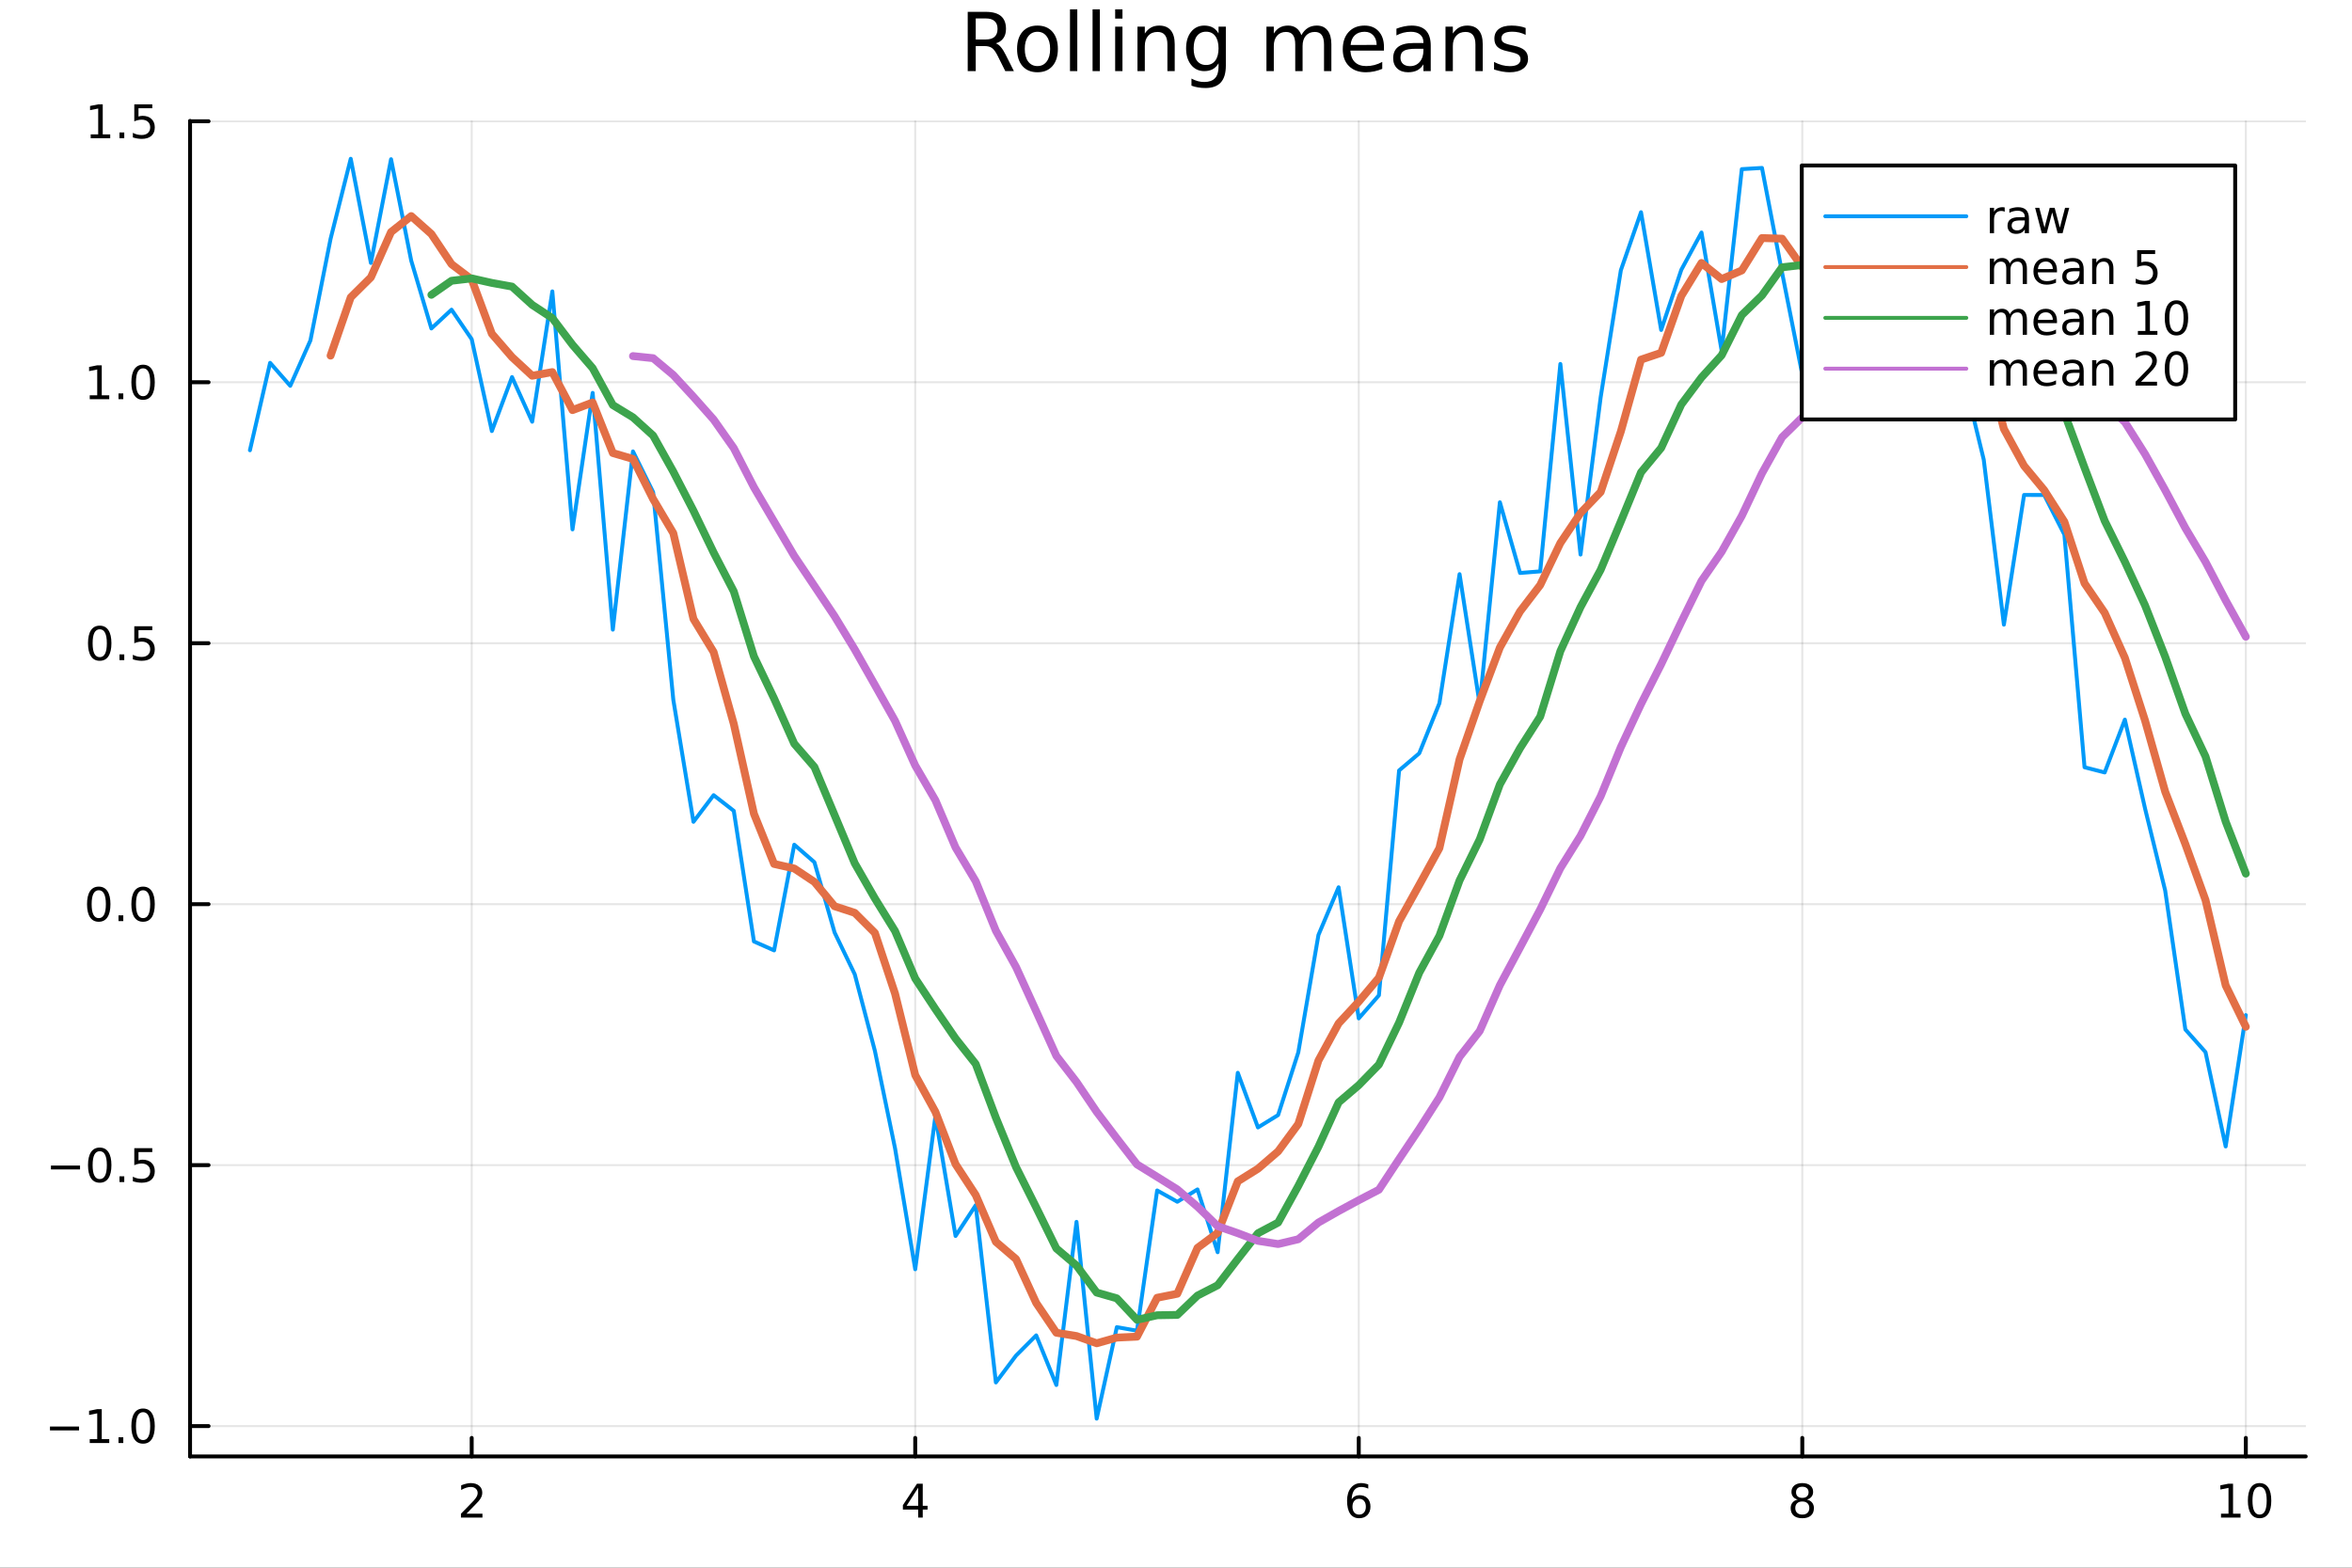<?xml version="1.0" encoding="utf-8"?>
<svg xmlns="http://www.w3.org/2000/svg" xmlns:xlink="http://www.w3.org/1999/xlink" width="600" height="400" viewBox="0 0 2400 1600">
<rect x="0" y="0" width="2400" height="1600" fill="#333333" stroke="none"/>
<defs>
  <clipPath id="clip060">
    <rect x="0" y="0" width="2400" height="1600"/>
  </clipPath>
</defs>
<path clip-path="url(#clip060)" d="
M0 1600 L2400 1600 L2400 0 L0 0  Z
  " fill="#ffffff" fill-rule="evenodd" fill-opacity="1"/>
<defs>
  <clipPath id="clip061">
    <rect x="480" y="0" width="1681" height="1600"/>
  </clipPath>
</defs>
<path clip-path="url(#clip060)" d="
M193.936 1486.45 L2352.76 1486.45 L2352.76 123.472 L193.936 123.472  Z
  " fill="#ffffff" fill-rule="evenodd" fill-opacity="1"/>
<defs>
  <clipPath id="clip062">
    <rect x="193" y="123" width="2160" height="1364"/>
  </clipPath>
</defs>
<polyline clip-path="url(#clip062)" style="stroke:#000000; stroke-linecap:round; stroke-linejoin:round; stroke-width:2; stroke-opacity:0.1; fill:none" points="
  481.326,1486.45 481.326,123.472 
  "/>
<polyline clip-path="url(#clip062)" style="stroke:#000000; stroke-linecap:round; stroke-linejoin:round; stroke-width:2; stroke-opacity:0.1; fill:none" points="
  933.909,1486.45 933.909,123.472 
  "/>
<polyline clip-path="url(#clip062)" style="stroke:#000000; stroke-linecap:round; stroke-linejoin:round; stroke-width:2; stroke-opacity:0.1; fill:none" points="
  1386.49,1486.45 1386.49,123.472 
  "/>
<polyline clip-path="url(#clip062)" style="stroke:#000000; stroke-linecap:round; stroke-linejoin:round; stroke-width:2; stroke-opacity:0.1; fill:none" points="
  1839.07,1486.45 1839.07,123.472 
  "/>
<polyline clip-path="url(#clip062)" style="stroke:#000000; stroke-linecap:round; stroke-linejoin:round; stroke-width:2; stroke-opacity:0.1; fill:none" points="
  2291.66,1486.45 2291.66,123.472 
  "/>
<polyline clip-path="url(#clip060)" style="stroke:#000000; stroke-linecap:round; stroke-linejoin:round; stroke-width:4; stroke-opacity:1; fill:none" points="
  193.936,1486.45 2352.76,1486.45 
  "/>
<polyline clip-path="url(#clip060)" style="stroke:#000000; stroke-linecap:round; stroke-linejoin:round; stroke-width:4; stroke-opacity:1; fill:none" points="
  481.326,1486.45 481.326,1467.55 
  "/>
<polyline clip-path="url(#clip060)" style="stroke:#000000; stroke-linecap:round; stroke-linejoin:round; stroke-width:4; stroke-opacity:1; fill:none" points="
  933.909,1486.45 933.909,1467.55 
  "/>
<polyline clip-path="url(#clip060)" style="stroke:#000000; stroke-linecap:round; stroke-linejoin:round; stroke-width:4; stroke-opacity:1; fill:none" points="
  1386.49,1486.45 1386.49,1467.55 
  "/>
<polyline clip-path="url(#clip060)" style="stroke:#000000; stroke-linecap:round; stroke-linejoin:round; stroke-width:4; stroke-opacity:1; fill:none" points="
  1839.07,1486.45 1839.07,1467.55 
  "/>
<polyline clip-path="url(#clip060)" style="stroke:#000000; stroke-linecap:round; stroke-linejoin:round; stroke-width:4; stroke-opacity:1; fill:none" points="
  2291.66,1486.45 2291.66,1467.55 
  "/>
<path clip-path="url(#clip060)" d="M475.979 1544.91 L492.298 1544.91 L492.298 1548.85 L470.354 1548.85 L470.354 1544.91 Q473.016 1542.16 477.599 1537.53 Q482.206 1532.88 483.386 1531.53 Q485.632 1529.01 486.511 1527.27 Q487.414 1525.51 487.414 1523.82 Q487.414 1521.07 485.47 1519.33 Q483.548 1517.6 480.446 1517.6 Q478.247 1517.6 475.794 1518.36 Q473.363 1519.13 470.585 1520.68 L470.585 1515.95 Q473.409 1514.82 475.863 1514.24 Q478.317 1513.66 480.354 1513.66 Q485.724 1513.66 488.919 1516.35 Q492.113 1519.03 492.113 1523.52 Q492.113 1525.65 491.303 1527.57 Q490.516 1529.47 488.409 1532.07 Q487.831 1532.74 484.729 1535.95 Q481.627 1539.15 475.979 1544.91 Z" fill="#000000" fill-rule="evenodd" fill-opacity="1" /><path clip-path="url(#clip060)" d="M936.918 1518.36 L925.113 1536.81 L936.918 1536.81 L936.918 1518.36 M935.691 1514.29 L941.571 1514.29 L941.571 1536.81 L946.501 1536.81 L946.501 1540.7 L941.571 1540.7 L941.571 1548.85 L936.918 1548.85 L936.918 1540.7 L921.316 1540.7 L921.316 1536.19 L935.691 1514.29 Z" fill="#000000" fill-rule="evenodd" fill-opacity="1" /><path clip-path="url(#clip060)" d="M1386.9 1529.7 Q1383.75 1529.7 1381.9 1531.86 Q1380.07 1534.01 1380.07 1537.76 Q1380.07 1541.49 1381.9 1543.66 Q1383.75 1545.82 1386.9 1545.82 Q1390.04 1545.82 1391.87 1543.66 Q1393.73 1541.49 1393.73 1537.76 Q1393.73 1534.01 1391.87 1531.86 Q1390.04 1529.7 1386.9 1529.7 M1396.18 1515.05 L1396.18 1519.31 Q1394.42 1518.48 1392.61 1518.04 Q1390.83 1517.6 1389.07 1517.6 Q1384.44 1517.6 1381.99 1520.72 Q1379.56 1523.85 1379.21 1530.17 Q1380.58 1528.15 1382.64 1527.09 Q1384.7 1526 1387.17 1526 Q1392.38 1526 1395.39 1529.17 Q1398.42 1532.32 1398.42 1537.76 Q1398.42 1543.08 1395.28 1546.3 Q1392.13 1549.52 1386.9 1549.52 Q1380.9 1549.52 1377.73 1544.94 Q1374.56 1540.33 1374.56 1531.6 Q1374.56 1523.41 1378.45 1518.55 Q1382.34 1513.66 1388.89 1513.66 Q1390.65 1513.66 1392.43 1514.01 Q1394.23 1514.36 1396.18 1515.05 Z" fill="#000000" fill-rule="evenodd" fill-opacity="1" /><path clip-path="url(#clip060)" d="M1839.07 1532.44 Q1835.74 1532.44 1833.82 1534.22 Q1831.92 1536 1831.92 1539.13 Q1831.92 1542.25 1833.82 1544.03 Q1835.74 1545.82 1839.07 1545.82 Q1842.41 1545.82 1844.33 1544.03 Q1846.25 1542.23 1846.25 1539.13 Q1846.25 1536 1844.33 1534.22 Q1842.43 1532.44 1839.07 1532.44 M1834.4 1530.45 Q1831.39 1529.7 1829.7 1527.64 Q1828.03 1525.58 1828.03 1522.62 Q1828.03 1518.48 1830.97 1516.07 Q1833.94 1513.66 1839.07 1513.66 Q1844.24 1513.66 1847.18 1516.07 Q1850.12 1518.48 1850.12 1522.62 Q1850.12 1525.58 1848.43 1527.64 Q1846.76 1529.7 1843.77 1530.45 Q1847.15 1531.23 1849.03 1533.52 Q1850.93 1535.82 1850.93 1539.13 Q1850.93 1544.15 1847.85 1546.83 Q1844.79 1549.52 1839.07 1549.52 Q1833.36 1549.52 1830.28 1546.83 Q1827.22 1544.15 1827.22 1539.13 Q1827.22 1535.82 1829.12 1533.52 Q1831.02 1531.23 1834.4 1530.45 M1832.69 1523.06 Q1832.69 1525.75 1834.35 1527.25 Q1836.04 1528.76 1839.07 1528.76 Q1842.08 1528.76 1843.77 1527.25 Q1845.49 1525.75 1845.49 1523.06 Q1845.49 1520.38 1843.77 1518.87 Q1842.08 1517.37 1839.07 1517.37 Q1836.04 1517.37 1834.35 1518.87 Q1832.69 1520.38 1832.69 1523.06 Z" fill="#000000" fill-rule="evenodd" fill-opacity="1" /><path clip-path="url(#clip060)" d="M2266.34 1544.91 L2273.98 1544.91 L2273.98 1518.55 L2265.67 1520.21 L2265.67 1515.95 L2273.94 1514.29 L2278.61 1514.29 L2278.61 1544.91 L2286.25 1544.91 L2286.25 1548.85 L2266.34 1548.85 L2266.34 1544.91 Z" fill="#000000" fill-rule="evenodd" fill-opacity="1" /><path clip-path="url(#clip060)" d="M2305.7 1517.37 Q2302.09 1517.37 2300.26 1520.93 Q2298.45 1524.47 2298.45 1531.6 Q2298.45 1538.71 2300.26 1542.27 Q2302.09 1545.82 2305.7 1545.82 Q2309.33 1545.82 2311.14 1542.27 Q2312.96 1538.71 2312.96 1531.6 Q2312.96 1524.47 2311.14 1520.93 Q2309.33 1517.37 2305.7 1517.37 M2305.7 1513.66 Q2311.51 1513.66 2314.56 1518.27 Q2317.64 1522.85 2317.64 1531.6 Q2317.64 1540.33 2314.56 1544.94 Q2311.51 1549.52 2305.7 1549.52 Q2299.89 1549.52 2296.81 1544.94 Q2293.75 1540.33 2293.75 1531.6 Q2293.75 1522.85 2296.81 1518.27 Q2299.89 1513.66 2305.7 1513.66 Z" fill="#000000" fill-rule="evenodd" fill-opacity="1" /><polyline clip-path="url(#clip062)" style="stroke:#000000; stroke-linecap:round; stroke-linejoin:round; stroke-width:2; stroke-opacity:0.1; fill:none" points="
  193.936,1455.49 2352.76,1455.49 
  "/>
<polyline clip-path="url(#clip062)" style="stroke:#000000; stroke-linecap:round; stroke-linejoin:round; stroke-width:2; stroke-opacity:0.1; fill:none" points="
  193.936,1189.15 2352.76,1189.15 
  "/>
<polyline clip-path="url(#clip062)" style="stroke:#000000; stroke-linecap:round; stroke-linejoin:round; stroke-width:2; stroke-opacity:0.1; fill:none" points="
  193.936,922.807 2352.76,922.807 
  "/>
<polyline clip-path="url(#clip062)" style="stroke:#000000; stroke-linecap:round; stroke-linejoin:round; stroke-width:2; stroke-opacity:0.1; fill:none" points="
  193.936,656.466 2352.76,656.466 
  "/>
<polyline clip-path="url(#clip062)" style="stroke:#000000; stroke-linecap:round; stroke-linejoin:round; stroke-width:2; stroke-opacity:0.1; fill:none" points="
  193.936,390.125 2352.76,390.125 
  "/>
<polyline clip-path="url(#clip062)" style="stroke:#000000; stroke-linecap:round; stroke-linejoin:round; stroke-width:2; stroke-opacity:0.1; fill:none" points="
  193.936,123.783 2352.76,123.783 
  "/>
<polyline clip-path="url(#clip060)" style="stroke:#000000; stroke-linecap:round; stroke-linejoin:round; stroke-width:4; stroke-opacity:1; fill:none" points="
  193.936,1486.45 193.936,123.472 
  "/>
<polyline clip-path="url(#clip060)" style="stroke:#000000; stroke-linecap:round; stroke-linejoin:round; stroke-width:4; stroke-opacity:1; fill:none" points="
  193.936,1455.49 212.834,1455.49 
  "/>
<polyline clip-path="url(#clip060)" style="stroke:#000000; stroke-linecap:round; stroke-linejoin:round; stroke-width:4; stroke-opacity:1; fill:none" points="
  193.936,1189.15 212.834,1189.15 
  "/>
<polyline clip-path="url(#clip060)" style="stroke:#000000; stroke-linecap:round; stroke-linejoin:round; stroke-width:4; stroke-opacity:1; fill:none" points="
  193.936,922.807 212.834,922.807 
  "/>
<polyline clip-path="url(#clip060)" style="stroke:#000000; stroke-linecap:round; stroke-linejoin:round; stroke-width:4; stroke-opacity:1; fill:none" points="
  193.936,656.466 212.834,656.466 
  "/>
<polyline clip-path="url(#clip060)" style="stroke:#000000; stroke-linecap:round; stroke-linejoin:round; stroke-width:4; stroke-opacity:1; fill:none" points="
  193.936,390.125 212.834,390.125 
  "/>
<polyline clip-path="url(#clip060)" style="stroke:#000000; stroke-linecap:round; stroke-linejoin:round; stroke-width:4; stroke-opacity:1; fill:none" points="
  193.936,123.783 212.834,123.783 
  "/>
<path clip-path="url(#clip060)" d="M50.992 1455.94 L80.668 1455.94 L80.668 1459.88 L50.992 1459.88 L50.992 1455.94 Z" fill="#000000" fill-rule="evenodd" fill-opacity="1" /><path clip-path="url(#clip060)" d="M91.571 1468.83 L99.21 1468.83 L99.21 1442.47 L90.899 1444.14 L90.899 1439.88 L99.163 1438.21 L103.839 1438.21 L103.839 1468.83 L111.478 1468.83 L111.478 1472.77 L91.571 1472.77 L91.571 1468.83 Z" fill="#000000" fill-rule="evenodd" fill-opacity="1" /><path clip-path="url(#clip060)" d="M120.922 1466.89 L125.807 1466.89 L125.807 1472.77 L120.922 1472.77 L120.922 1466.89 Z" fill="#000000" fill-rule="evenodd" fill-opacity="1" /><path clip-path="url(#clip060)" d="M145.992 1441.29 Q142.381 1441.29 140.552 1444.85 Q138.746 1448.39 138.746 1455.52 Q138.746 1462.63 140.552 1466.2 Q142.381 1469.74 145.992 1469.74 Q149.626 1469.74 151.431 1466.2 Q153.26 1462.63 153.26 1455.52 Q153.26 1448.39 151.431 1444.85 Q149.626 1441.29 145.992 1441.29 M145.992 1437.58 Q151.802 1437.58 154.857 1442.19 Q157.936 1446.77 157.936 1455.52 Q157.936 1464.25 154.857 1468.86 Q151.802 1473.44 145.992 1473.44 Q140.181 1473.44 137.103 1468.86 Q134.047 1464.25 134.047 1455.52 Q134.047 1446.77 137.103 1442.19 Q140.181 1437.58 145.992 1437.58 Z" fill="#000000" fill-rule="evenodd" fill-opacity="1" /><path clip-path="url(#clip060)" d="M51.987 1189.6 L81.663 1189.6 L81.663 1193.54 L51.987 1193.54 L51.987 1189.6 Z" fill="#000000" fill-rule="evenodd" fill-opacity="1" /><path clip-path="url(#clip060)" d="M101.756 1174.95 Q98.145 1174.95 96.316 1178.51 Q94.51 1182.05 94.51 1189.18 Q94.51 1196.29 96.316 1199.85 Q98.145 1203.4 101.756 1203.4 Q105.39 1203.4 107.196 1199.85 Q109.024 1196.29 109.024 1189.18 Q109.024 1182.05 107.196 1178.51 Q105.39 1174.95 101.756 1174.95 M101.756 1171.24 Q107.566 1171.24 110.621 1175.85 Q113.7 1180.43 113.7 1189.18 Q113.7 1197.91 110.621 1202.52 Q107.566 1207.1 101.756 1207.1 Q95.946 1207.1 92.867 1202.52 Q89.811 1197.91 89.811 1189.18 Q89.811 1180.43 92.867 1175.85 Q95.946 1171.24 101.756 1171.24 Z" fill="#000000" fill-rule="evenodd" fill-opacity="1" /><path clip-path="url(#clip060)" d="M121.918 1200.55 L126.802 1200.55 L126.802 1206.43 L121.918 1206.43 L121.918 1200.55 Z" fill="#000000" fill-rule="evenodd" fill-opacity="1" /><path clip-path="url(#clip060)" d="M137.033 1171.87 L155.39 1171.87 L155.39 1175.8 L141.316 1175.8 L141.316 1184.28 Q142.334 1183.93 143.353 1183.77 Q144.371 1183.58 145.39 1183.58 Q151.177 1183.58 154.556 1186.75 Q157.936 1189.92 157.936 1195.34 Q157.936 1200.92 154.464 1204.02 Q150.992 1207.1 144.672 1207.1 Q142.496 1207.1 140.228 1206.73 Q137.982 1206.36 135.575 1205.62 L135.575 1200.92 Q137.658 1202.05 139.881 1202.61 Q142.103 1203.16 144.58 1203.16 Q148.584 1203.16 150.922 1201.06 Q153.26 1198.95 153.26 1195.34 Q153.26 1191.73 150.922 1189.62 Q148.584 1187.52 144.58 1187.52 Q142.705 1187.52 140.83 1187.93 Q138.978 1188.35 137.033 1189.23 L137.033 1171.87 Z" fill="#000000" fill-rule="evenodd" fill-opacity="1" /><path clip-path="url(#clip060)" d="M100.76 908.606 Q97.149 908.606 95.321 912.171 Q93.515 915.712 93.515 922.842 Q93.515 929.948 95.321 933.513 Q97.149 937.055 100.76 937.055 Q104.395 937.055 106.2 933.513 Q108.029 929.948 108.029 922.842 Q108.029 915.712 106.2 912.171 Q104.395 908.606 100.76 908.606 M100.76 904.902 Q106.571 904.902 109.626 909.509 Q112.705 914.092 112.705 922.842 Q112.705 931.569 109.626 936.175 Q106.571 940.758 100.76 940.758 Q94.95 940.758 91.871 936.175 Q88.816 931.569 88.816 922.842 Q88.816 914.092 91.871 909.509 Q94.95 904.902 100.76 904.902 Z" fill="#000000" fill-rule="evenodd" fill-opacity="1" /><path clip-path="url(#clip060)" d="M120.922 934.208 L125.807 934.208 L125.807 940.087 L120.922 940.087 L120.922 934.208 Z" fill="#000000" fill-rule="evenodd" fill-opacity="1" /><path clip-path="url(#clip060)" d="M145.992 908.606 Q142.381 908.606 140.552 912.171 Q138.746 915.712 138.746 922.842 Q138.746 929.948 140.552 933.513 Q142.381 937.055 145.992 937.055 Q149.626 937.055 151.431 933.513 Q153.26 929.948 153.26 922.842 Q153.26 915.712 151.431 912.171 Q149.626 908.606 145.992 908.606 M145.992 904.902 Q151.802 904.902 154.857 909.509 Q157.936 914.092 157.936 922.842 Q157.936 931.569 154.857 936.175 Q151.802 940.758 145.992 940.758 Q140.181 940.758 137.103 936.175 Q134.047 931.569 134.047 922.842 Q134.047 914.092 137.103 909.509 Q140.181 904.902 145.992 904.902 Z" fill="#000000" fill-rule="evenodd" fill-opacity="1" /><path clip-path="url(#clip060)" d="M101.756 642.265 Q98.145 642.265 96.316 645.829 Q94.51 649.371 94.51 656.501 Q94.51 663.607 96.316 667.172 Q98.145 670.714 101.756 670.714 Q105.39 670.714 107.196 667.172 Q109.024 663.607 109.024 656.501 Q109.024 649.371 107.196 645.829 Q105.39 642.265 101.756 642.265 M101.756 638.561 Q107.566 638.561 110.621 643.167 Q113.7 647.751 113.7 656.501 Q113.7 665.227 110.621 669.834 Q107.566 674.417 101.756 674.417 Q95.946 674.417 92.867 669.834 Q89.811 665.227 89.811 656.501 Q89.811 647.751 92.867 643.167 Q95.946 638.561 101.756 638.561 Z" fill="#000000" fill-rule="evenodd" fill-opacity="1" /><path clip-path="url(#clip060)" d="M121.918 667.866 L126.802 667.866 L126.802 673.746 L121.918 673.746 L121.918 667.866 Z" fill="#000000" fill-rule="evenodd" fill-opacity="1" /><path clip-path="url(#clip060)" d="M137.033 639.186 L155.39 639.186 L155.39 643.121 L141.316 643.121 L141.316 651.593 Q142.334 651.246 143.353 651.084 Q144.371 650.899 145.39 650.899 Q151.177 650.899 154.556 654.07 Q157.936 657.241 157.936 662.658 Q157.936 668.237 154.464 671.339 Q150.992 674.417 144.672 674.417 Q142.496 674.417 140.228 674.047 Q137.982 673.677 135.575 672.936 L135.575 668.237 Q137.658 669.371 139.881 669.927 Q142.103 670.482 144.58 670.482 Q148.584 670.482 150.922 668.376 Q153.26 666.269 153.26 662.658 Q153.26 659.047 150.922 656.94 Q148.584 654.834 144.58 654.834 Q142.705 654.834 140.83 655.251 Q138.978 655.667 137.033 656.547 L137.033 639.186 Z" fill="#000000" fill-rule="evenodd" fill-opacity="1" /><path clip-path="url(#clip060)" d="M91.571 403.47 L99.21 403.47 L99.21 377.104 L90.899 378.771 L90.899 374.511 L99.163 372.845 L103.839 372.845 L103.839 403.47 L111.478 403.47 L111.478 407.405 L91.571 407.405 L91.571 403.47 Z" fill="#000000" fill-rule="evenodd" fill-opacity="1" /><path clip-path="url(#clip060)" d="M120.922 401.525 L125.807 401.525 L125.807 407.405 L120.922 407.405 L120.922 401.525 Z" fill="#000000" fill-rule="evenodd" fill-opacity="1" /><path clip-path="url(#clip060)" d="M145.992 375.923 Q142.381 375.923 140.552 379.488 Q138.746 383.03 138.746 390.159 Q138.746 397.266 140.552 400.831 Q142.381 404.372 145.992 404.372 Q149.626 404.372 151.431 400.831 Q153.26 397.266 153.26 390.159 Q153.26 383.03 151.431 379.488 Q149.626 375.923 145.992 375.923 M145.992 372.22 Q151.802 372.22 154.857 376.826 Q157.936 381.409 157.936 390.159 Q157.936 398.886 154.857 403.493 Q151.802 408.076 145.992 408.076 Q140.181 408.076 137.103 403.493 Q134.047 398.886 134.047 390.159 Q134.047 381.409 137.103 376.826 Q140.181 372.22 145.992 372.22 Z" fill="#000000" fill-rule="evenodd" fill-opacity="1" /><path clip-path="url(#clip060)" d="M92.566 137.128 L100.205 137.128 L100.205 110.763 L91.895 112.429 L91.895 108.17 L100.159 106.503 L104.834 106.503 L104.834 137.128 L112.473 137.128 L112.473 141.063 L92.566 141.063 L92.566 137.128 Z" fill="#000000" fill-rule="evenodd" fill-opacity="1" /><path clip-path="url(#clip060)" d="M121.918 135.184 L126.802 135.184 L126.802 141.063 L121.918 141.063 L121.918 135.184 Z" fill="#000000" fill-rule="evenodd" fill-opacity="1" /><path clip-path="url(#clip060)" d="M137.033 106.503 L155.39 106.503 L155.39 110.439 L141.316 110.439 L141.316 118.911 Q142.334 118.564 143.353 118.402 Q144.371 118.216 145.39 118.216 Q151.177 118.216 154.556 121.388 Q157.936 124.559 157.936 129.976 Q157.936 135.554 154.464 138.656 Q150.992 141.735 144.672 141.735 Q142.496 141.735 140.228 141.364 Q137.982 140.994 135.575 140.253 L135.575 135.554 Q137.658 136.688 139.881 137.244 Q142.103 137.8 144.58 137.8 Q148.584 137.8 150.922 135.693 Q153.26 133.587 153.26 129.976 Q153.26 126.364 150.922 124.258 Q148.584 122.152 144.58 122.152 Q142.705 122.152 140.83 122.568 Q138.978 122.985 137.033 123.864 L137.033 106.503 Z" fill="#000000" fill-rule="evenodd" fill-opacity="1" /><path clip-path="url(#clip060)" d="M1016.15 44.22 Q1018.79 45.111 1021.26 48.028 Q1023.77 50.944 1026.28 56.048 L1034.59 72.576 L1025.8 72.576 L1018.06 57.061 Q1015.06 50.985 1012.22 49 Q1009.43 47.015 1004.57 47.015 L995.656 47.015 L995.656 72.576 L987.474 72.576 L987.474 12.096 L1005.95 12.096 Q1016.32 12.096 1021.42 16.43 Q1026.52 20.765 1026.52 29.515 Q1026.52 35.227 1023.85 38.994 Q1021.22 42.761 1016.15 44.22 M995.656 18.82 L995.656 40.29 L1005.95 40.29 Q1011.86 40.29 1014.86 37.576 Q1017.9 34.822 1017.9 29.515 Q1017.9 24.208 1014.86 21.535 Q1011.86 18.82 1005.95 18.82 L995.656 18.82 Z" fill="#000000" fill-rule="evenodd" fill-opacity="1" /><path clip-path="url(#clip060)" d="M1058.65 32.431 Q1052.65 32.431 1049.17 37.131 Q1045.69 41.789 1045.69 49.931 Q1045.69 58.074 1049.13 62.773 Q1052.61 67.431 1058.65 67.431 Q1064.6 67.431 1068.09 62.732 Q1071.57 58.033 1071.57 49.931 Q1071.57 41.87 1068.09 37.171 Q1064.6 32.431 1058.65 32.431 M1058.65 26.112 Q1068.37 26.112 1073.92 32.431 Q1079.47 38.751 1079.47 49.931 Q1079.47 61.071 1073.92 67.431 Q1068.37 73.751 1058.65 73.751 Q1048.89 73.751 1043.34 67.431 Q1037.83 61.071 1037.83 49.931 Q1037.83 38.751 1043.34 32.431 Q1048.89 26.112 1058.65 26.112 Z" fill="#000000" fill-rule="evenodd" fill-opacity="1" /><path clip-path="url(#clip060)" d="M1091.82 9.544 L1099.28 9.544 L1099.28 72.576 L1091.82 72.576 L1091.82 9.544 Z" fill="#000000" fill-rule="evenodd" fill-opacity="1" /><path clip-path="url(#clip060)" d="M1114.87 9.544 L1122.33 9.544 L1122.33 72.576 L1114.87 72.576 L1114.87 9.544 Z" fill="#000000" fill-rule="evenodd" fill-opacity="1" /><path clip-path="url(#clip060)" d="M1137.92 27.206 L1145.38 27.206 L1145.38 72.576 L1137.92 72.576 L1137.92 27.206 M1137.92 9.544 L1145.38 9.544 L1145.38 18.983 L1137.92 18.983 L1137.92 9.544 Z" fill="#000000" fill-rule="evenodd" fill-opacity="1" /><path clip-path="url(#clip060)" d="M1198.69 45.192 L1198.69 72.576 L1191.23 72.576 L1191.23 45.435 Q1191.23 38.994 1188.72 35.794 Q1186.21 32.594 1181.19 32.594 Q1175.15 32.594 1171.67 36.442 Q1168.18 40.29 1168.18 46.934 L1168.18 72.576 L1160.69 72.576 L1160.69 27.206 L1168.18 27.206 L1168.18 34.254 Q1170.86 30.163 1174.46 28.138 Q1178.11 26.112 1182.85 26.112 Q1190.67 26.112 1194.68 30.973 Q1198.69 35.794 1198.69 45.192 Z" fill="#000000" fill-rule="evenodd" fill-opacity="1" /><path clip-path="url(#clip060)" d="M1243.41 49.364 Q1243.41 41.263 1240.05 36.806 Q1236.73 32.35 1230.69 32.35 Q1224.69 32.35 1221.33 36.806 Q1218.01 41.263 1218.01 49.364 Q1218.01 57.426 1221.33 61.882 Q1224.69 66.338 1230.69 66.338 Q1236.73 66.338 1240.05 61.882 Q1243.41 57.426 1243.41 49.364 M1250.86 66.945 Q1250.86 78.531 1245.72 84.162 Q1240.57 89.833 1229.96 89.833 Q1226.03 89.833 1222.55 89.225 Q1219.06 88.658 1215.78 87.443 L1215.78 80.192 Q1219.06 81.974 1222.26 82.825 Q1225.46 83.675 1228.79 83.675 Q1236.12 83.675 1239.76 79.827 Q1243.41 76.019 1243.41 68.282 L1243.41 64.596 Q1241.1 68.606 1237.5 70.591 Q1233.89 72.576 1228.87 72.576 Q1220.52 72.576 1215.42 66.216 Q1210.31 59.856 1210.31 49.364 Q1210.31 38.832 1215.42 32.472 Q1220.52 26.112 1228.87 26.112 Q1233.89 26.112 1237.5 28.097 Q1241.1 30.082 1243.41 34.092 L1243.41 27.206 L1250.86 27.206 L1250.86 66.945 Z" fill="#000000" fill-rule="evenodd" fill-opacity="1" /><path clip-path="url(#clip060)" d="M1327.91 35.915 Q1330.71 30.892 1334.6 28.502 Q1338.48 26.112 1343.75 26.112 Q1350.84 26.112 1354.69 31.095 Q1358.54 36.037 1358.54 45.192 L1358.54 72.576 L1351.04 72.576 L1351.04 45.435 Q1351.04 38.913 1348.73 35.753 Q1346.42 32.594 1341.68 32.594 Q1335.89 32.594 1332.53 36.442 Q1329.17 40.29 1329.17 46.934 L1329.17 72.576 L1321.67 72.576 L1321.67 45.435 Q1321.67 38.873 1319.36 35.753 Q1317.06 32.594 1312.23 32.594 Q1306.52 32.594 1303.16 36.482 Q1299.8 40.331 1299.8 46.934 L1299.8 72.576 L1292.3 72.576 L1292.3 27.206 L1299.8 27.206 L1299.8 34.254 Q1302.35 30.082 1305.92 28.097 Q1309.48 26.112 1314.38 26.112 Q1319.32 26.112 1322.77 28.624 Q1326.25 31.135 1327.91 35.915 Z" fill="#000000" fill-rule="evenodd" fill-opacity="1" /><path clip-path="url(#clip060)" d="M1412.21 48.028 L1412.21 51.673 L1377.94 51.673 Q1378.43 59.37 1382.56 63.421 Q1386.73 67.431 1394.14 67.431 Q1398.44 67.431 1402.45 66.378 Q1406.5 65.325 1410.47 63.218 L1410.47 70.267 Q1406.46 71.968 1402.25 72.86 Q1398.03 73.751 1393.7 73.751 Q1382.84 73.751 1376.48 67.431 Q1370.16 61.112 1370.16 50.337 Q1370.16 39.197 1376.16 32.675 Q1382.19 26.112 1392.4 26.112 Q1401.56 26.112 1406.86 32.026 Q1412.21 37.9 1412.21 48.028 M1404.76 45.84 Q1404.68 39.723 1401.31 36.077 Q1397.99 32.431 1392.48 32.431 Q1386.24 32.431 1382.48 35.956 Q1378.75 39.48 1378.18 45.88 L1404.76 45.84 Z" fill="#000000" fill-rule="evenodd" fill-opacity="1" /><path clip-path="url(#clip060)" d="M1445.06 49.769 Q1436.03 49.769 1432.55 51.835 Q1429.06 53.901 1429.06 58.884 Q1429.06 62.854 1431.66 65.203 Q1434.29 67.512 1438.78 67.512 Q1444.98 67.512 1448.71 63.137 Q1452.48 58.722 1452.48 51.43 L1452.48 49.769 L1445.06 49.769 M1459.93 46.691 L1459.93 72.576 L1452.48 72.576 L1452.48 65.689 Q1449.92 69.821 1446.12 71.806 Q1442.31 73.751 1436.8 73.751 Q1429.83 73.751 1425.7 69.862 Q1421.61 65.933 1421.61 59.37 Q1421.61 51.714 1426.71 47.825 Q1431.86 43.936 1442.03 43.936 L1452.48 43.936 L1452.48 43.207 Q1452.48 38.062 1449.07 35.267 Q1445.71 32.431 1439.6 32.431 Q1435.71 32.431 1432.02 33.363 Q1428.33 34.295 1424.93 36.158 L1424.93 29.272 Q1429.02 27.692 1432.87 26.922 Q1436.72 26.112 1440.36 26.112 Q1450.21 26.112 1455.07 31.216 Q1459.93 36.32 1459.93 46.691 Z" fill="#000000" fill-rule="evenodd" fill-opacity="1" /><path clip-path="url(#clip060)" d="M1513 45.192 L1513 72.576 L1505.54 72.576 L1505.54 45.435 Q1505.54 38.994 1503.03 35.794 Q1500.52 32.594 1495.5 32.594 Q1489.46 32.594 1485.98 36.442 Q1482.49 40.29 1482.49 46.934 L1482.49 72.576 L1475 72.576 L1475 27.206 L1482.49 27.206 L1482.49 34.254 Q1485.17 30.163 1488.77 28.138 Q1492.42 26.112 1497.16 26.112 Q1504.98 26.112 1508.99 30.973 Q1513 35.794 1513 45.192 Z" fill="#000000" fill-rule="evenodd" fill-opacity="1" /><path clip-path="url(#clip060)" d="M1556.79 28.543 L1556.79 35.591 Q1553.63 33.971 1550.23 33.161 Q1546.82 32.35 1543.18 32.35 Q1537.63 32.35 1534.83 34.052 Q1532.08 35.753 1532.08 39.156 Q1532.08 41.749 1534.06 43.248 Q1536.05 44.706 1542.04 46.043 L1544.59 46.61 Q1552.53 48.311 1555.86 51.43 Q1559.22 54.509 1559.22 60.059 Q1559.22 66.378 1554.2 70.064 Q1549.21 73.751 1540.46 73.751 Q1536.82 73.751 1532.85 73.022 Q1528.92 72.333 1524.54 70.915 L1524.54 63.218 Q1528.67 65.365 1532.68 66.459 Q1536.7 67.512 1540.62 67.512 Q1545.89 67.512 1548.73 65.73 Q1551.56 63.907 1551.56 60.626 Q1551.56 57.588 1549.5 55.967 Q1547.47 54.347 1540.54 52.848 L1537.95 52.24 Q1531.02 50.782 1527.95 47.785 Q1524.87 44.746 1524.87 39.48 Q1524.87 33.08 1529.4 29.596 Q1533.94 26.112 1542.29 26.112 Q1546.42 26.112 1550.06 26.72 Q1553.71 27.327 1556.79 28.543 Z" fill="#000000" fill-rule="evenodd" fill-opacity="1" /><polyline clip-path="url(#clip062)" style="stroke:#009af9; stroke-linecap:round; stroke-linejoin:round; stroke-width:4; stroke-opacity:1; fill:none" points="
  255.035,459.536 275.607,370.325 296.179,393.759 316.751,347.462 337.322,243.739 357.894,162.047 378.466,268.346 399.038,162.496 419.61,266.008 440.182,335.226 
  460.754,316.058 481.326,346.201 501.898,439.93 522.47,384.851 543.042,430.421 563.614,297.389 584.186,540.289 604.758,400.994 625.33,642.641 645.902,460.721 
  666.474,502.288 687.046,714.179 707.617,838.739 728.189,811.572 748.761,827.554 769.333,960.87 789.905,969.98 810.477,862.125 831.049,879.996 851.621,951.716 
  872.193,994.363 892.765,1072.6 913.337,1172.12 933.909,1295.42 954.481,1139.22 975.053,1261.46 995.625,1230.07 1016.2,1410.93 1036.77,1383.52 1057.34,1362.9 
  1077.91,1413.54 1098.48,1247.03 1119.06,1447.87 1139.63,1354.5 1160.2,1358.13 1180.77,1215 1201.34,1226.53 1221.92,1213.93 1242.49,1278.04 1263.06,1094.91 
  1283.63,1150.68 1304.2,1138.03 1324.78,1074.07 1345.35,954.271 1365.92,905.569 1386.49,1039.36 1407.06,1015.84 1427.64,786.347 1448.21,768.836 1468.78,717.753 
  1489.35,585.991 1509.92,718.971 1530.5,512.625 1551.07,584.772 1571.64,583.147 1592.21,371.469 1612.78,565.961 1633.35,405.331 1653.93,275.844 1674.5,216.594 
  1695.07,336.77 1715.64,275.338 1736.21,237.323 1756.79,358.048 1777.36,172.633 1797.93,171.394 1818.5,278.492 1839.07,382.264 1859.65,384.319 1880.22,294.6 
  1900.79,410.712 1921.36,225.45 1941.93,245.049 1962.51,316.954 1983.08,380.835 2003.65,384.525 2024.22,469.078 2044.79,637.536 2065.37,505.162 2085.94,505.181 
  2106.51,545.662 2127.08,783.072 2147.65,788.37 2168.23,734.443 2188.8,825.057 2209.37,908.909 2229.94,1050.67 2250.51,1073.8 2271.09,1170.08 2291.66,1036.04 
  
  "/>
<polyline clip-path="url(#clip062)" style="stroke:#e26f46; stroke-linecap:round; stroke-linejoin:round; stroke-width:8; stroke-opacity:1; fill:none" points="
  337.322,362.964 357.894,303.466 378.466,283.071 399.038,236.818 419.61,220.527 440.182,238.824 460.754,269.627 481.326,285.198 501.898,340.684 522.47,364.453 
  543.042,383.492 563.614,379.758 584.186,418.576 604.758,410.789 625.33,462.347 645.902,468.407 666.474,509.386 687.046,544.164 707.617,631.713 728.189,665.5 
  748.761,738.866 769.333,830.583 789.905,881.743 810.477,886.42 831.049,900.105 851.621,924.937 872.193,931.636 892.765,952.16 913.337,1014.16 933.909,1097.24 
  954.481,1134.75 975.053,1188.17 995.625,1219.66 1016.2,1267.42 1036.77,1285.04 1057.34,1329.78 1077.91,1360.19 1098.48,1363.58 1119.06,1370.97 1139.63,1365.17 
  1160.2,1364.21 1180.77,1324.51 1201.34,1320.41 1221.92,1273.62 1242.49,1258.33 1263.06,1205.68 1283.63,1192.82 1304.2,1175.12 1324.78,1147.15 1345.35,1082.39 
  1365.92,1044.53 1386.49,1022.26 1407.06,997.821 1427.64,940.277 1448.21,903.19 1468.78,865.627 1489.35,774.952 1509.92,715.579 1530.5,660.835 1551.07,624.022 
  1571.64,597.101 1592.21,554.197 1612.78,523.595 1633.35,502.136 1653.93,440.35 1674.5,367.04 1695.07,360.1 1715.64,301.975 1736.21,268.374 1756.79,284.815 
  1777.36,276.023 1797.93,242.947 1818.5,243.578 1839.07,272.566 1859.65,277.82 1880.22,302.214 1900.79,350.077 1921.36,339.469 1941.93,312.026 1962.51,298.553 
  1983.08,315.8 2003.65,310.563 2024.22,359.288 2044.79,437.786 2065.37,475.427 2085.94,500.296 2106.51,532.524 2127.08,595.323 2147.65,625.489 2168.23,671.346 
  2188.8,735.321 2209.37,807.97 2229.94,861.49 2250.51,918.577 2271.09,1005.7 2291.66,1047.9 
  "/>
<polyline clip-path="url(#clip062)" style="stroke:#3da44d; stroke-linecap:round; stroke-linejoin:round; stroke-width:8; stroke-opacity:1; fill:none" points="
  440.182,300.894 460.754,286.547 481.326,284.134 501.898,288.751 522.47,292.49 543.042,311.158 563.614,324.692 584.186,351.887 604.758,375.737 625.33,413.4 
  645.902,425.949 666.474,444.572 687.046,481.37 707.617,521.251 728.189,563.923 748.761,603.636 769.333,669.985 789.905,712.954 810.477,759.067 831.049,782.802 
  851.621,831.902 872.193,881.109 892.765,916.952 913.337,950.29 933.909,998.675 954.481,1029.84 975.053,1059.9 995.625,1085.91 1016.2,1140.79 1036.77,1191.14 
  1057.34,1232.26 1077.91,1274.18 1098.48,1291.62 1119.06,1319.2 1139.63,1325.1 1160.2,1347 1180.77,1342.35 1201.34,1342 1221.92,1322.3 1242.49,1311.75 
  1263.06,1284.95 1283.63,1258.66 1304.2,1247.76 1324.78,1210.38 1345.35,1170.36 1365.92,1125.1 1386.49,1107.54 1407.06,1086.47 1427.64,1043.71 1448.21,992.791 
  1468.78,955.076 1489.35,898.607 1509.92,856.7 1530.5,800.556 1551.07,763.606 1571.64,731.364 1592.21,664.575 1612.78,619.587 1633.35,581.486 1653.93,532.186 
  1674.5,482.07 1695.07,457.148 1715.64,412.785 1736.21,385.255 1756.79,362.582 1777.36,321.531 1797.93,301.524 1818.5,272.777 1839.07,270.47 1859.65,281.317 
  1880.22,289.118 1900.79,296.512 1921.36,291.524 1941.93,292.296 1962.51,288.187 1983.08,309.007 2003.65,330.32 2024.22,349.379 2044.79,374.906 2065.37,386.99 
  2085.94,408.048 2106.51,421.543 2127.08,477.305 2147.65,531.637 2168.23,573.386 2188.8,617.809 2209.37,670.247 2229.94,728.406 2250.51,772.033 2271.09,838.525 
  2291.66,891.611 
  "/>
<polyline clip-path="url(#clip062)" style="stroke:#c271d2; stroke-linecap:round; stroke-linejoin:round; stroke-width:8; stroke-opacity:1; fill:none" points="
  645.902,363.422 666.474,365.559 687.046,382.752 707.617,405.001 728.189,428.207 748.761,457.397 769.333,497.339 789.905,532.42 810.477,567.402 831.049,598.101 
  851.621,628.926 872.193,662.841 892.765,699.161 913.337,735.77 933.909,781.299 954.481,816.739 975.053,864.943 995.625,899.432 1016.2,949.928 1036.77,986.972 
  1057.34,1032.08 1077.91,1077.64 1098.48,1104.29 1119.06,1134.74 1139.63,1161.89 1160.2,1188.42 1180.77,1201.13 1201.34,1213.95 1221.92,1231.54 1242.49,1251.45 
  1263.06,1258.6 1283.63,1266.42 1304.2,1269.69 1324.78,1264.79 1345.35,1247.73 1365.92,1236.05 1386.49,1224.94 1407.06,1214.23 1427.64,1183 1448.21,1152.27 
  1468.78,1120.01 1489.35,1078.63 1509.92,1052.23 1530.5,1005.47 1551.07,966.983 1571.64,928.234 1592.21,886.057 1612.78,853.028 1633.35,812.598 1653.93,762.489 
  1674.5,718.573 1695.07,677.877 1715.64,634.743 1736.21,592.905 1756.79,563.094 1777.36,526.448 1797.93,483.049 1818.5,446.182 1839.07,425.978 1859.65,406.752 
  1880.22,385.594 1900.79,376.83 1921.36,352.154 1941.93,338.775 1962.51,325.385 1983.08,315.269 2003.65,315.922 2024.22,311.078 2044.79,322.688 2065.37,334.154 
  2085.94,348.583 2106.51,359.028 2127.08,384.414 2147.65,411.967 2168.23,430.787 2188.8,463.408 2209.37,500.283 2229.94,538.892 2250.51,573.469 2271.09,612.758 
  2291.66,649.83 
  "/>
<path clip-path="url(#clip060)" d="
M1838.54 428.105 L2280.8 428.105 L2280.8 168.905 L1838.54 168.905  Z
  " fill="#ffffff" fill-rule="evenodd" fill-opacity="1"/>
<polyline clip-path="url(#clip060)" style="stroke:#000000; stroke-linecap:round; stroke-linejoin:round; stroke-width:4; stroke-opacity:1; fill:none" points="
  1838.54,428.105 2280.8,428.105 2280.8,168.905 1838.54,168.905 1838.54,428.105 
  "/>
<polyline clip-path="url(#clip060)" style="stroke:#009af9; stroke-linecap:round; stroke-linejoin:round; stroke-width:4; stroke-opacity:1; fill:none" points="
  1862.53,220.745 2006.45,220.745 
  "/>
<path clip-path="url(#clip060)" d="M2045.62 216.08 Q2044.91 215.664 2044.05 215.478 Q2043.22 215.27 2042.2 215.27 Q2038.59 215.27 2036.64 217.631 Q2034.72 219.969 2034.72 224.367 L2034.72 238.025 L2030.44 238.025 L2030.44 212.099 L2034.72 212.099 L2034.72 216.127 Q2036.06 213.766 2038.22 212.631 Q2040.37 211.474 2043.45 211.474 Q2043.89 211.474 2044.42 211.543 Q2044.95 211.59 2045.6 211.705 L2045.62 216.08 Z" fill="#000000" fill-rule="evenodd" fill-opacity="1" /><path clip-path="url(#clip060)" d="M2061.87 224.992 Q2056.71 224.992 2054.72 226.173 Q2052.73 227.353 2052.73 230.201 Q2052.73 232.469 2054.21 233.812 Q2055.72 235.131 2058.29 235.131 Q2061.83 235.131 2063.96 232.631 Q2066.11 230.108 2066.11 225.941 L2066.11 224.992 L2061.87 224.992 M2070.37 223.233 L2070.37 238.025 L2066.11 238.025 L2066.11 234.089 Q2064.65 236.451 2062.48 237.585 Q2060.3 238.696 2057.15 238.696 Q2053.17 238.696 2050.81 236.474 Q2048.47 234.228 2048.47 230.478 Q2048.47 226.103 2051.39 223.881 Q2054.33 221.659 2060.14 221.659 L2066.11 221.659 L2066.11 221.242 Q2066.11 218.303 2064.16 216.705 Q2062.24 215.085 2058.75 215.085 Q2056.53 215.085 2054.42 215.617 Q2052.31 216.15 2050.37 217.215 L2050.37 213.279 Q2052.71 212.377 2054.91 211.937 Q2057.1 211.474 2059.19 211.474 Q2064.81 211.474 2067.59 214.391 Q2070.37 217.307 2070.37 223.233 Z" fill="#000000" fill-rule="evenodd" fill-opacity="1" /><path clip-path="url(#clip060)" d="M2076.66 212.099 L2080.92 212.099 L2086.25 232.33 L2091.55 212.099 L2096.57 212.099 L2101.9 232.33 L2107.2 212.099 L2111.46 212.099 L2104.67 238.025 L2099.65 238.025 L2094.07 216.775 L2088.47 238.025 L2083.45 238.025 L2076.66 212.099 Z" fill="#000000" fill-rule="evenodd" fill-opacity="1" /><polyline clip-path="url(#clip060)" style="stroke:#e26f46; stroke-linecap:round; stroke-linejoin:round; stroke-width:4; stroke-opacity:1; fill:none" points="
  1862.53,272.585 2006.45,272.585 
  "/>
<path clip-path="url(#clip060)" d="M2050.79 268.916 Q2052.38 266.045 2054.6 264.68 Q2056.83 263.314 2059.84 263.314 Q2063.89 263.314 2066.09 266.161 Q2068.29 268.985 2068.29 274.217 L2068.29 289.865 L2064 289.865 L2064 274.355 Q2064 270.629 2062.68 268.823 Q2061.36 267.018 2058.66 267.018 Q2055.35 267.018 2053.42 269.217 Q2051.5 271.416 2051.5 275.212 L2051.5 289.865 L2047.22 289.865 L2047.22 274.355 Q2047.22 270.605 2045.9 268.823 Q2044.58 267.018 2041.83 267.018 Q2038.56 267.018 2036.64 269.24 Q2034.72 271.439 2034.72 275.212 L2034.72 289.865 L2030.44 289.865 L2030.44 263.939 L2034.72 263.939 L2034.72 267.967 Q2036.18 265.582 2038.22 264.448 Q2040.25 263.314 2043.05 263.314 Q2045.88 263.314 2047.85 264.749 Q2049.84 266.184 2050.79 268.916 Z" fill="#000000" fill-rule="evenodd" fill-opacity="1" /><path clip-path="url(#clip060)" d="M2098.96 275.837 L2098.96 277.92 L2079.37 277.92 Q2079.65 282.318 2082.01 284.633 Q2084.4 286.925 2088.63 286.925 Q2091.09 286.925 2093.38 286.323 Q2095.69 285.721 2097.96 284.517 L2097.96 288.545 Q2095.67 289.517 2093.26 290.027 Q2090.85 290.536 2088.38 290.536 Q2082.17 290.536 2078.54 286.925 Q2074.93 283.314 2074.93 277.156 Q2074.93 270.791 2078.35 267.064 Q2081.8 263.314 2087.64 263.314 Q2092.87 263.314 2095.9 266.693 Q2098.96 270.05 2098.96 275.837 M2094.7 274.587 Q2094.65 271.092 2092.73 269.008 Q2090.83 266.925 2087.68 266.925 Q2084.12 266.925 2081.97 268.939 Q2079.84 270.953 2079.51 274.61 L2094.7 274.587 Z" fill="#000000" fill-rule="evenodd" fill-opacity="1" /><path clip-path="url(#clip060)" d="M2117.73 276.832 Q2112.57 276.832 2110.58 278.013 Q2108.59 279.193 2108.59 282.041 Q2108.59 284.309 2110.07 285.652 Q2111.57 286.971 2114.14 286.971 Q2117.68 286.971 2119.81 284.471 Q2121.97 281.948 2121.97 277.781 L2121.97 276.832 L2117.73 276.832 M2126.22 275.073 L2126.22 289.865 L2121.97 289.865 L2121.97 285.929 Q2120.51 288.291 2118.33 289.425 Q2116.16 290.536 2113.01 290.536 Q2109.03 290.536 2106.66 288.314 Q2104.33 286.068 2104.33 282.318 Q2104.33 277.943 2107.24 275.721 Q2110.18 273.499 2115.99 273.499 L2121.97 273.499 L2121.97 273.082 Q2121.97 270.143 2120.02 268.545 Q2118.1 266.925 2114.6 266.925 Q2112.38 266.925 2110.28 267.457 Q2108.17 267.99 2106.22 269.055 L2106.22 265.119 Q2108.56 264.217 2110.76 263.777 Q2112.96 263.314 2115.04 263.314 Q2120.67 263.314 2123.45 266.231 Q2126.22 269.147 2126.22 275.073 Z" fill="#000000" fill-rule="evenodd" fill-opacity="1" /><path clip-path="url(#clip060)" d="M2156.55 274.217 L2156.55 289.865 L2152.29 289.865 L2152.29 274.355 Q2152.29 270.675 2150.85 268.846 Q2149.42 267.018 2146.55 267.018 Q2143.1 267.018 2141.11 269.217 Q2139.12 271.416 2139.12 275.212 L2139.12 289.865 L2134.84 289.865 L2134.84 263.939 L2139.12 263.939 L2139.12 267.967 Q2140.65 265.629 2142.71 264.471 Q2144.79 263.314 2147.5 263.314 Q2151.97 263.314 2154.26 266.092 Q2156.55 268.846 2156.55 274.217 Z" fill="#000000" fill-rule="evenodd" fill-opacity="1" /><path clip-path="url(#clip060)" d="M2180.76 255.305 L2199.12 255.305 L2199.12 259.24 L2185.04 259.24 L2185.04 267.712 Q2186.06 267.365 2187.08 267.203 Q2188.1 267.018 2189.12 267.018 Q2194.91 267.018 2198.28 270.189 Q2201.66 273.36 2201.66 278.777 Q2201.66 284.355 2198.19 287.457 Q2194.72 290.536 2188.4 290.536 Q2186.22 290.536 2183.96 290.166 Q2181.71 289.795 2179.3 289.054 L2179.3 284.355 Q2181.39 285.49 2183.61 286.045 Q2185.83 286.601 2188.31 286.601 Q2192.31 286.601 2194.65 284.494 Q2196.99 282.388 2196.99 278.777 Q2196.99 275.166 2194.65 273.059 Q2192.31 270.953 2188.31 270.953 Q2186.43 270.953 2184.56 271.369 Q2182.71 271.786 2180.76 272.666 L2180.76 255.305 Z" fill="#000000" fill-rule="evenodd" fill-opacity="1" /><polyline clip-path="url(#clip060)" style="stroke:#3da44d; stroke-linecap:round; stroke-linejoin:round; stroke-width:4; stroke-opacity:1; fill:none" points="
  1862.53,324.425 2006.45,324.425 
  "/>
<path clip-path="url(#clip060)" d="M2050.79 320.756 Q2052.38 317.885 2054.6 316.52 Q2056.83 315.154 2059.84 315.154 Q2063.89 315.154 2066.09 318.001 Q2068.29 320.825 2068.29 326.057 L2068.29 341.705 L2064 341.705 L2064 326.195 Q2064 322.469 2062.68 320.663 Q2061.36 318.858 2058.66 318.858 Q2055.35 318.858 2053.42 321.057 Q2051.5 323.256 2051.5 327.052 L2051.5 341.705 L2047.22 341.705 L2047.22 326.195 Q2047.22 322.445 2045.9 320.663 Q2044.58 318.858 2041.83 318.858 Q2038.56 318.858 2036.64 321.08 Q2034.72 323.279 2034.72 327.052 L2034.72 341.705 L2030.44 341.705 L2030.44 315.779 L2034.72 315.779 L2034.72 319.807 Q2036.18 317.422 2038.22 316.288 Q2040.25 315.154 2043.05 315.154 Q2045.88 315.154 2047.85 316.589 Q2049.84 318.024 2050.79 320.756 Z" fill="#000000" fill-rule="evenodd" fill-opacity="1" /><path clip-path="url(#clip060)" d="M2098.96 327.677 L2098.96 329.76 L2079.37 329.76 Q2079.65 334.158 2082.01 336.473 Q2084.4 338.765 2088.63 338.765 Q2091.09 338.765 2093.38 338.163 Q2095.69 337.561 2097.96 336.357 L2097.96 340.385 Q2095.67 341.357 2093.26 341.867 Q2090.85 342.376 2088.38 342.376 Q2082.17 342.376 2078.54 338.765 Q2074.93 335.154 2074.93 328.996 Q2074.93 322.631 2078.35 318.904 Q2081.8 315.154 2087.64 315.154 Q2092.87 315.154 2095.9 318.533 Q2098.96 321.89 2098.96 327.677 M2094.7 326.427 Q2094.65 322.932 2092.73 320.848 Q2090.83 318.765 2087.68 318.765 Q2084.12 318.765 2081.97 320.779 Q2079.84 322.793 2079.51 326.45 L2094.7 326.427 Z" fill="#000000" fill-rule="evenodd" fill-opacity="1" /><path clip-path="url(#clip060)" d="M2117.73 328.672 Q2112.57 328.672 2110.58 329.853 Q2108.59 331.033 2108.59 333.881 Q2108.59 336.149 2110.07 337.492 Q2111.57 338.811 2114.14 338.811 Q2117.68 338.811 2119.81 336.311 Q2121.97 333.788 2121.97 329.621 L2121.97 328.672 L2117.73 328.672 M2126.22 326.913 L2126.22 341.705 L2121.97 341.705 L2121.97 337.769 Q2120.51 340.131 2118.33 341.265 Q2116.16 342.376 2113.01 342.376 Q2109.03 342.376 2106.66 340.154 Q2104.33 337.908 2104.33 334.158 Q2104.33 329.783 2107.24 327.561 Q2110.18 325.339 2115.99 325.339 L2121.97 325.339 L2121.97 324.922 Q2121.97 321.983 2120.02 320.385 Q2118.1 318.765 2114.6 318.765 Q2112.38 318.765 2110.28 319.297 Q2108.17 319.83 2106.22 320.895 L2106.22 316.959 Q2108.56 316.057 2110.76 315.617 Q2112.96 315.154 2115.04 315.154 Q2120.67 315.154 2123.45 318.071 Q2126.22 320.987 2126.22 326.913 Z" fill="#000000" fill-rule="evenodd" fill-opacity="1" /><path clip-path="url(#clip060)" d="M2156.55 326.057 L2156.55 341.705 L2152.29 341.705 L2152.29 326.195 Q2152.29 322.515 2150.85 320.686 Q2149.42 318.858 2146.55 318.858 Q2143.1 318.858 2141.11 321.057 Q2139.12 323.256 2139.12 327.052 L2139.12 341.705 L2134.84 341.705 L2134.84 315.779 L2139.12 315.779 L2139.12 319.807 Q2140.65 317.469 2142.71 316.311 Q2144.79 315.154 2147.5 315.154 Q2151.97 315.154 2154.26 317.932 Q2156.55 320.686 2156.55 326.057 Z" fill="#000000" fill-rule="evenodd" fill-opacity="1" /><path clip-path="url(#clip060)" d="M2181.53 337.769 L2189.16 337.769 L2189.16 311.404 L2180.85 313.071 L2180.85 308.811 L2189.12 307.145 L2193.79 307.145 L2193.79 337.769 L2201.43 337.769 L2201.43 341.705 L2181.53 341.705 L2181.53 337.769 Z" fill="#000000" fill-rule="evenodd" fill-opacity="1" /><path clip-path="url(#clip060)" d="M2220.88 310.223 Q2217.27 310.223 2215.44 313.788 Q2213.63 317.33 2213.63 324.459 Q2213.63 331.566 2215.44 335.131 Q2217.27 338.672 2220.88 338.672 Q2224.51 338.672 2226.32 335.131 Q2228.15 331.566 2228.15 324.459 Q2228.15 317.33 2226.32 313.788 Q2224.51 310.223 2220.88 310.223 M2220.88 306.52 Q2226.69 306.52 2229.74 311.126 Q2232.82 315.709 2232.82 324.459 Q2232.82 333.186 2229.74 337.793 Q2226.69 342.376 2220.88 342.376 Q2215.07 342.376 2211.99 337.793 Q2208.93 333.186 2208.93 324.459 Q2208.93 315.709 2211.99 311.126 Q2215.07 306.52 2220.88 306.52 Z" fill="#000000" fill-rule="evenodd" fill-opacity="1" /><polyline clip-path="url(#clip060)" style="stroke:#c271d2; stroke-linecap:round; stroke-linejoin:round; stroke-width:4; stroke-opacity:1; fill:none" points="
  1862.53,376.265 2006.45,376.265 
  "/>
<path clip-path="url(#clip060)" d="M2050.79 372.596 Q2052.38 369.725 2054.6 368.36 Q2056.83 366.994 2059.84 366.994 Q2063.89 366.994 2066.09 369.841 Q2068.29 372.665 2068.29 377.897 L2068.29 393.545 L2064 393.545 L2064 378.035 Q2064 374.309 2062.68 372.503 Q2061.36 370.698 2058.66 370.698 Q2055.35 370.698 2053.42 372.897 Q2051.5 375.096 2051.5 378.892 L2051.5 393.545 L2047.22 393.545 L2047.22 378.035 Q2047.22 374.285 2045.9 372.503 Q2044.58 370.698 2041.83 370.698 Q2038.56 370.698 2036.64 372.92 Q2034.72 375.119 2034.72 378.892 L2034.72 393.545 L2030.44 393.545 L2030.44 367.619 L2034.72 367.619 L2034.72 371.647 Q2036.18 369.262 2038.22 368.128 Q2040.25 366.994 2043.05 366.994 Q2045.88 366.994 2047.85 368.429 Q2049.84 369.864 2050.79 372.596 Z" fill="#000000" fill-rule="evenodd" fill-opacity="1" /><path clip-path="url(#clip060)" d="M2098.96 379.517 L2098.96 381.6 L2079.37 381.6 Q2079.65 385.998 2082.01 388.313 Q2084.4 390.605 2088.63 390.605 Q2091.09 390.605 2093.38 390.003 Q2095.69 389.401 2097.96 388.197 L2097.96 392.225 Q2095.67 393.197 2093.26 393.707 Q2090.85 394.216 2088.38 394.216 Q2082.17 394.216 2078.54 390.605 Q2074.93 386.994 2074.93 380.836 Q2074.93 374.471 2078.35 370.744 Q2081.8 366.994 2087.64 366.994 Q2092.87 366.994 2095.9 370.373 Q2098.96 373.73 2098.96 379.517 M2094.7 378.267 Q2094.65 374.772 2092.73 372.688 Q2090.83 370.605 2087.68 370.605 Q2084.12 370.605 2081.97 372.619 Q2079.84 374.633 2079.51 378.29 L2094.7 378.267 Z" fill="#000000" fill-rule="evenodd" fill-opacity="1" /><path clip-path="url(#clip060)" d="M2117.73 380.512 Q2112.57 380.512 2110.58 381.693 Q2108.59 382.873 2108.59 385.721 Q2108.59 387.989 2110.07 389.332 Q2111.57 390.651 2114.14 390.651 Q2117.68 390.651 2119.81 388.151 Q2121.97 385.628 2121.97 381.461 L2121.97 380.512 L2117.73 380.512 M2126.22 378.753 L2126.22 393.545 L2121.97 393.545 L2121.97 389.609 Q2120.51 391.971 2118.33 393.105 Q2116.16 394.216 2113.01 394.216 Q2109.03 394.216 2106.66 391.994 Q2104.33 389.748 2104.33 385.998 Q2104.33 381.623 2107.24 379.401 Q2110.18 377.179 2115.99 377.179 L2121.97 377.179 L2121.97 376.762 Q2121.97 373.823 2120.02 372.225 Q2118.1 370.605 2114.6 370.605 Q2112.38 370.605 2110.28 371.137 Q2108.17 371.67 2106.22 372.735 L2106.22 368.799 Q2108.56 367.897 2110.76 367.457 Q2112.96 366.994 2115.04 366.994 Q2120.67 366.994 2123.45 369.911 Q2126.22 372.827 2126.22 378.753 Z" fill="#000000" fill-rule="evenodd" fill-opacity="1" /><path clip-path="url(#clip060)" d="M2156.55 377.897 L2156.55 393.545 L2152.29 393.545 L2152.29 378.035 Q2152.29 374.355 2150.85 372.526 Q2149.42 370.698 2146.55 370.698 Q2143.1 370.698 2141.11 372.897 Q2139.12 375.096 2139.12 378.892 L2139.12 393.545 L2134.84 393.545 L2134.84 367.619 L2139.12 367.619 L2139.12 371.647 Q2140.65 369.309 2142.71 368.151 Q2144.79 366.994 2147.5 366.994 Q2151.97 366.994 2154.26 369.772 Q2156.55 372.526 2156.55 377.897 Z" fill="#000000" fill-rule="evenodd" fill-opacity="1" /><path clip-path="url(#clip060)" d="M2184.74 389.609 L2201.06 389.609 L2201.06 393.545 L2179.12 393.545 L2179.12 389.609 Q2181.78 386.855 2186.36 382.225 Q2190.97 377.573 2192.15 376.23 Q2194.4 373.707 2195.28 371.971 Q2196.18 370.211 2196.18 368.522 Q2196.18 365.767 2194.23 364.031 Q2192.31 362.295 2189.21 362.295 Q2187.01 362.295 2184.56 363.059 Q2182.13 363.823 2179.35 365.374 L2179.35 360.651 Q2182.17 359.517 2184.63 358.938 Q2187.08 358.36 2189.12 358.36 Q2194.49 358.36 2197.68 361.045 Q2200.88 363.73 2200.88 368.221 Q2200.88 370.35 2200.07 372.272 Q2199.28 374.17 2197.17 376.762 Q2196.59 377.434 2193.49 380.651 Q2190.39 383.846 2184.74 389.609 Z" fill="#000000" fill-rule="evenodd" fill-opacity="1" /><path clip-path="url(#clip060)" d="M2220.88 362.063 Q2217.27 362.063 2215.44 365.628 Q2213.63 369.17 2213.63 376.299 Q2213.63 383.406 2215.44 386.971 Q2217.27 390.512 2220.88 390.512 Q2224.51 390.512 2226.32 386.971 Q2228.15 383.406 2228.15 376.299 Q2228.15 369.17 2226.32 365.628 Q2224.51 362.063 2220.88 362.063 M2220.88 358.36 Q2226.69 358.36 2229.74 362.966 Q2232.82 367.549 2232.82 376.299 Q2232.82 385.026 2229.74 389.633 Q2226.69 394.216 2220.88 394.216 Q2215.07 394.216 2211.99 389.633 Q2208.93 385.026 2208.93 376.299 Q2208.93 367.549 2211.99 362.966 Q2215.07 358.36 2220.88 358.36 Z" fill="#000000" fill-rule="evenodd" fill-opacity="1" /></svg>
